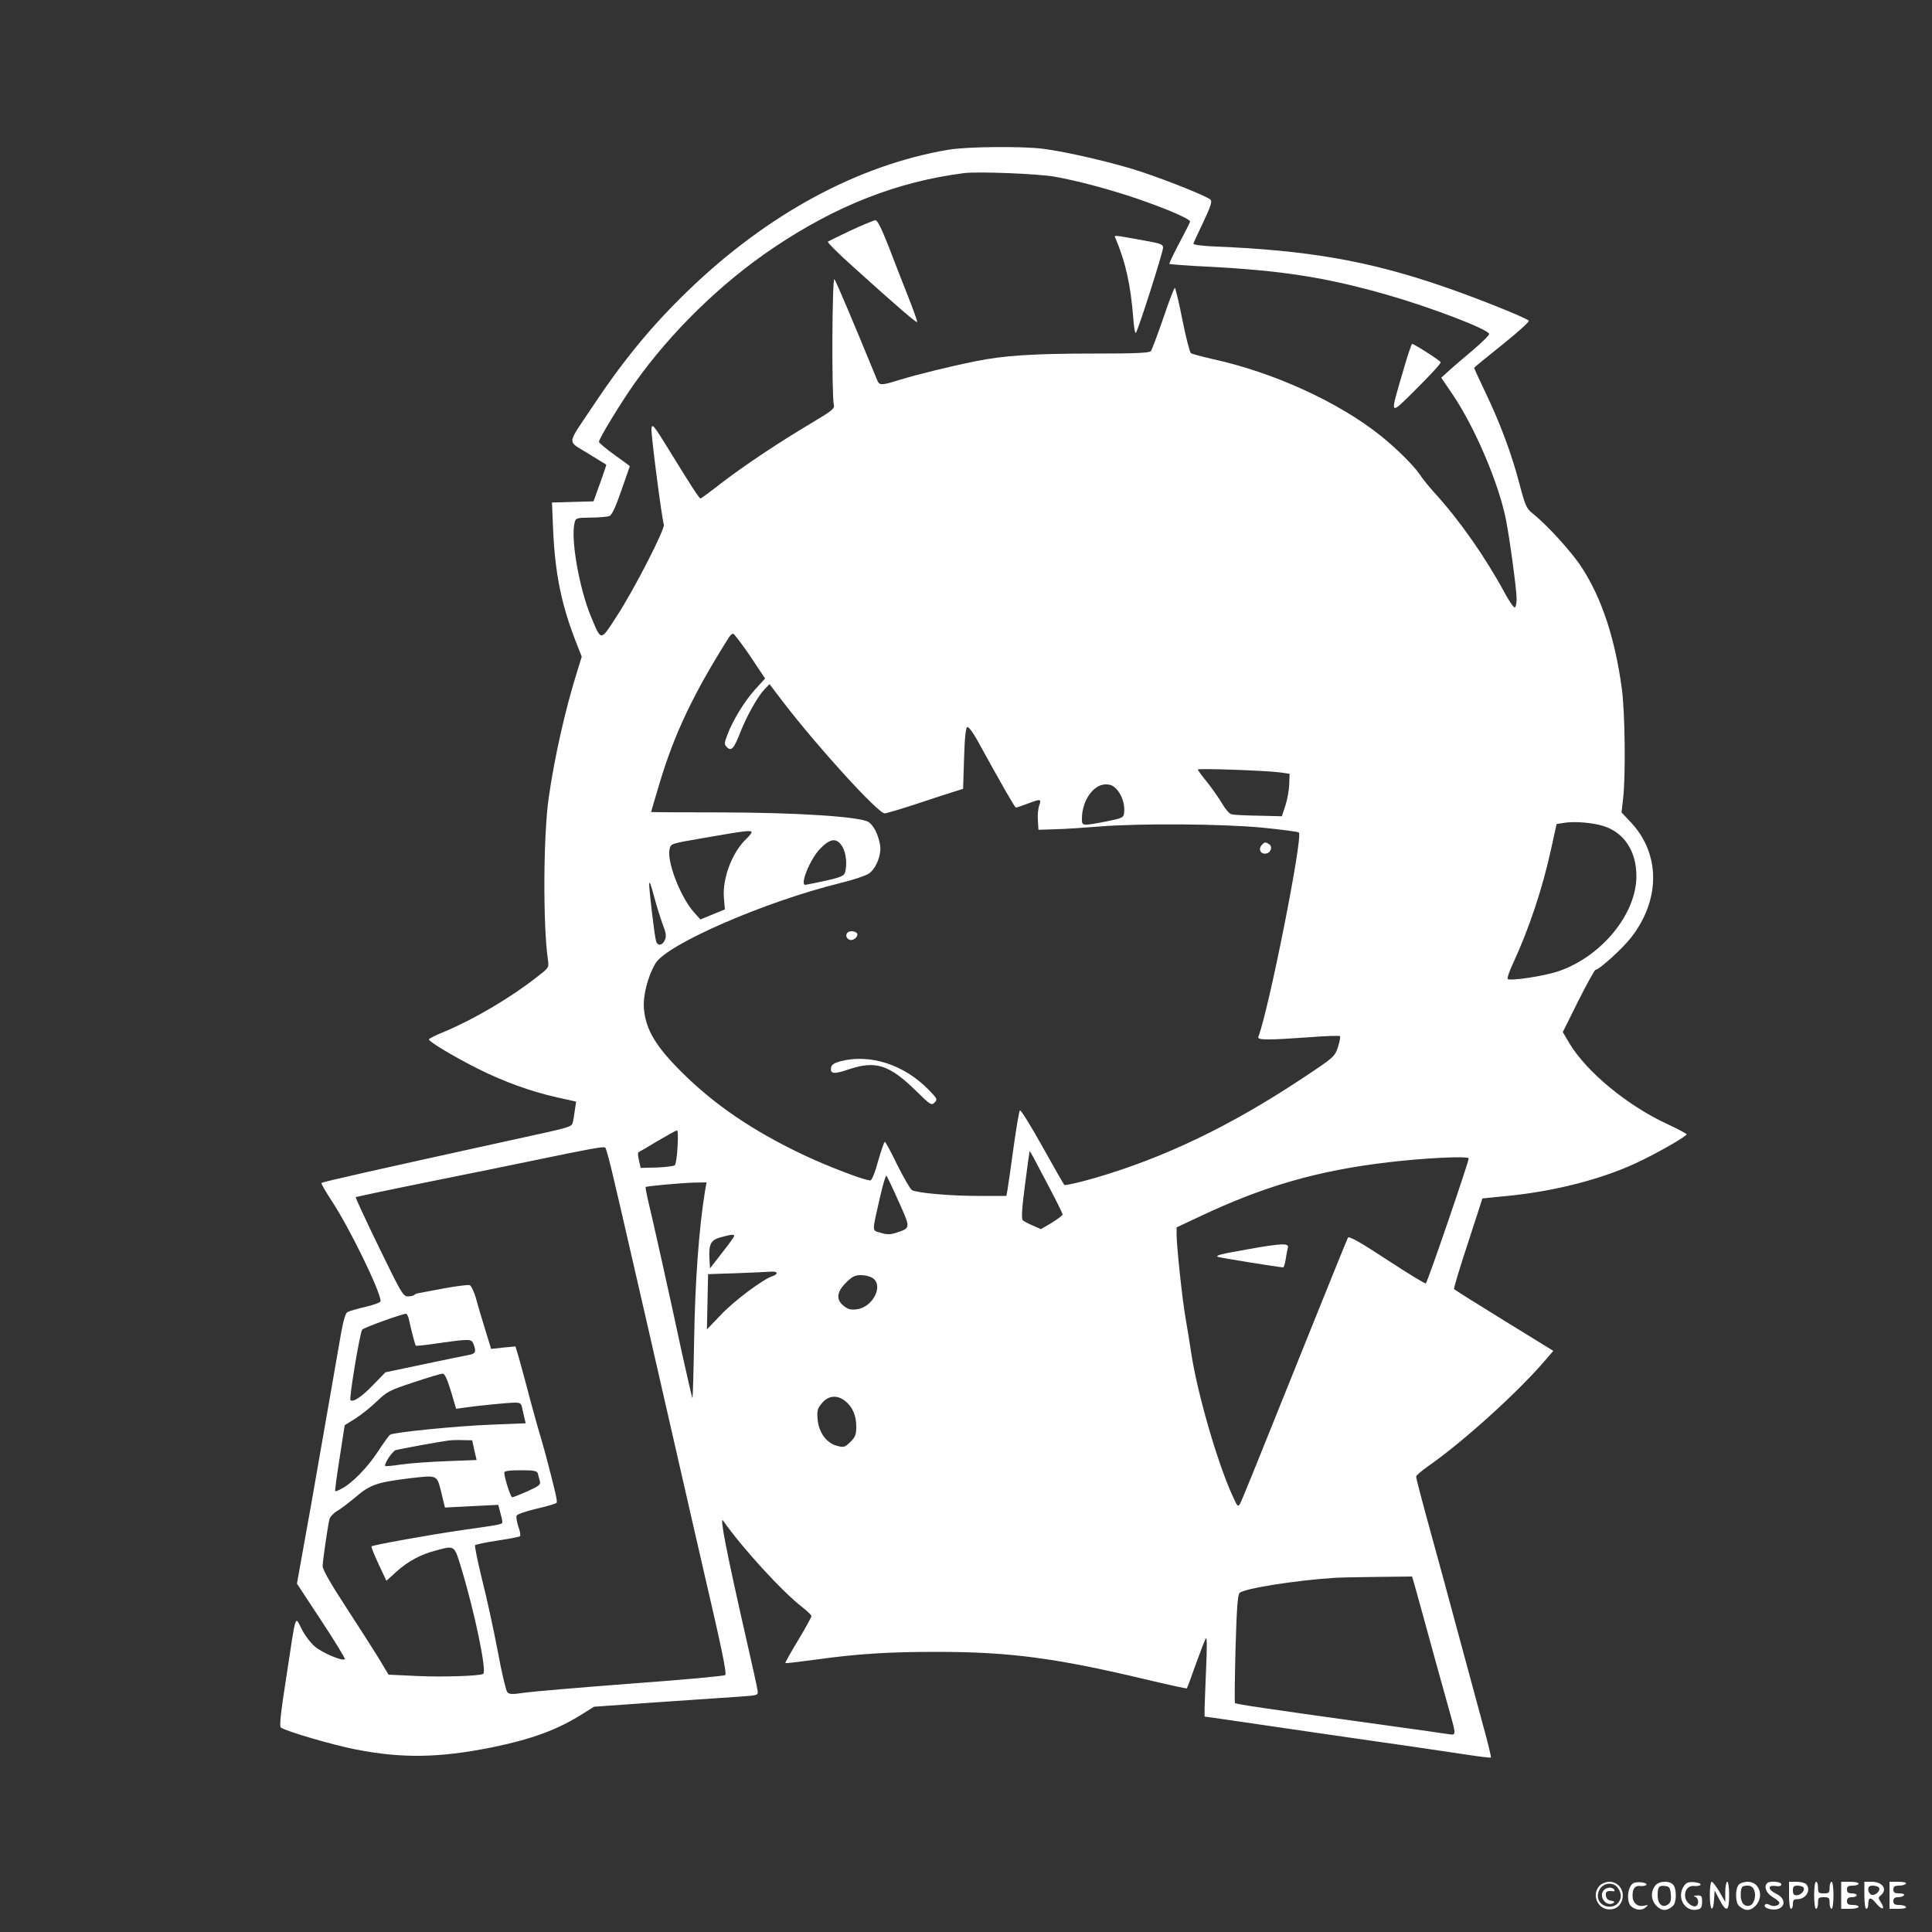 <svg xmlns="http://www.w3.org/2000/svg" version="1.0" fill="#fa0606" width="1000pt" height="1000pt" viewBox="0 0 1000 1000" preserveAspectRatio="xMidYMid meet">

<rect x="0" y="0" width="1000" height="1000" fill="#333333" stroke="none"/>

<g transform="translate(0,1000) scale(0.1,-0.1)" fill="#ffffff" stroke="none">
<path d="M4909 9225 c-467 -79 -936 -332 -1346 -728 -190 -183 -338 -363 -501 -609 -130 -195 -128 -167 -20 -234 51 -31 94 -58 96 -59 1 -1 -13 -44 -32 -96 l-34 -94 -107 -3 -108 -3 6 -142 c10 -224 42 -384 116 -574 l32 -82 -24 -78 c-61 -194 -117 -442 -147 -653 -28 -196 -30 -658 -4 -837 6 -41 5 -42 -53 -87 -138 -109 -326 -220 -485 -287 -43 -17 -78 -35 -78 -39 0 -12 134 -92 256 -153 130 -65 270 -116 407 -147 l99 -22 -7 -47 c-3 -25 -8 -54 -11 -63 -6 -21 -17 -24 -289 -83 -729 -160 -1005 -222 -1011 -228 -3 -2 22 -46 55 -96 93 -142 251 -467 251 -516 0 -6 -35 -19 -77 -29 -43 -10 -85 -22 -94 -27 -10 -5 -21 -40 -33 -106 -9 -54 -32 -186 -51 -293 -19 -107 -50 -287 -70 -400 -19 -113 -52 -296 -72 -406 l-36 -201 127 -193 c70 -106 124 -195 121 -198 -12 -12 -117 33 -156 66 -22 19 -53 60 -68 91 -35 67 -27 93 -79 -249 -29 -185 -37 -257 -28 -262 32 -21 269 -90 387 -113 239 -47 431 -44 702 10 214 44 345 92 482 180 l50 31 325 23 c179 12 370 25 425 29 99 7 100 7 96 32 -1 14 -28 133 -58 265 -102 449 -140 642 -120 614 96 -138 306 -368 411 -449 25 -19 45 -39 46 -45 0 -5 -31 -62 -69 -125 -38 -63 -68 -116 -66 -118 1 -2 70 6 151 17 221 31 382 41 633 41 377 0 617 -32 1079 -142 117 -28 214 -49 215 -47 2 2 23 58 46 124 24 66 47 127 53 135 5 9 6 -46 1 -150 -4 -91 -7 -185 -8 -210 l0 -45 45 -6 c25 -4 299 -44 610 -89 311 -44 623 -90 694 -101 71 -11 131 -18 133 -16 2 3 -16 78 -41 168 -24 90 -83 308 -131 484 -47 176 -104 383 -125 460 -59 214 -90 332 -90 342 0 6 28 30 62 54 178 124 454 373 599 540 l49 57 -255 157 c-140 86 -256 159 -259 163 -2 4 30 111 72 238 l75 231 121 12 c263 25 522 94 710 188 109 54 226 123 226 132 0 3 -43 26 -96 51 -208 95 -423 272 -512 422 l-33 56 80 161 c45 89 85 161 89 161 19 0 143 113 186 169 151 196 150 431 -2 594 l-49 52 8 70 c14 119 10 445 -6 567 -35 262 -104 471 -208 631 -52 80 -178 219 -256 281 -30 24 -37 40 -67 154 -39 150 -99 312 -178 476 -31 65 -56 120 -56 122 0 2 66 56 146 120 80 64 142 120 137 124 -17 17 -283 123 -451 180 -380 130 -695 185 -1172 204 -68 3 -114 9 -113 15 1 5 25 56 52 113 36 76 46 106 37 114 -16 17 -213 96 -356 144 -138 46 -385 104 -512 120 -111 14 -395 11 -489 -5z m547 -139 c128 -22 329 -77 480 -132 131 -47 224 -89 224 -101 0 -3 -25 -53 -56 -111 -30 -57 -54 -106 -51 -108 2 -2 89 -9 193 -14 393 -20 618 -56 934 -146 230 -66 519 -177 528 -202 2 -6 -39 -46 -90 -89 -51 -43 -107 -91 -125 -108 l-33 -30 61 -90 c113 -168 235 -453 273 -641 20 -100 56 -365 56 -415 0 -21 -4 -40 -9 -43 -5 -4 -30 33 -56 81 -97 179 -231 371 -358 510 -29 32 -65 76 -79 98 -32 47 -119 133 -202 200 -218 174 -553 327 -867 396 -57 13 -109 27 -115 31 -6 5 -26 82 -44 173 -18 91 -36 165 -39 165 -4 0 -31 -71 -60 -157 -30 -87 -59 -164 -64 -170 -7 -10 -79 -13 -296 -13 -312 0 -467 -10 -612 -40 -134 -27 -301 -68 -392 -96 -96 -30 -105 -30 -117 -1 -129 315 -214 514 -221 522 -12 13 -15 -601 -3 -651 5 -19 -11 -31 -113 -92 -164 -97 -349 -220 -470 -313 -56 -44 -104 -79 -107 -79 -7 0 -47 62 -162 249 -80 130 -89 141 -92 113 -3 -31 54 -469 64 -497 8 -21 -154 -337 -244 -475 -85 -131 -79 -131 -133 -2 -61 147 -106 403 -85 486 6 25 9 26 84 27 42 0 85 4 96 8 13 5 32 45 62 132 24 68 44 125 44 126 0 1 -36 28 -80 59 -44 32 -80 62 -80 67 0 16 111 199 183 301 189 267 450 522 723 705 323 217 639 341 984 385 70 9 377 -3 466 -18z m-1573 -2482 l77 -116 -50 -55 c-56 -61 -118 -163 -145 -236 -17 -45 -17 -49 -2 -65 23 -22 36 -7 71 83 33 82 87 179 123 217 l26 27 70 -92 c181 -236 492 -577 526 -577 8 0 83 22 165 49 83 28 171 56 196 64 l45 14 5 158 c3 108 9 160 17 162 6 2 28 -26 49 -64 124 -226 197 -353 202 -353 4 0 31 9 60 20 69 26 73 26 61 -9 -6 -16 -9 -51 -7 -77 l3 -49 90 3 c50 1 151 8 225 14 212 17 636 14 845 -6 99 -10 184 -21 188 -25 22 -22 -155 -915 -210 -1058 -7 -17 50 -17 260 -2 86 7 160 9 163 6 3 -3 -2 -29 -11 -57 -17 -50 -19 -52 -188 -164 -370 -245 -710 -408 -1066 -512 -85 -25 -158 -41 -162 -37 -4 4 -56 95 -115 201 -59 106 -111 189 -115 185 -4 -4 -19 -91 -33 -193 -14 -102 -28 -200 -31 -217 l-6 -33 -147 0 c-146 0 -313 15 -342 30 -8 5 -42 63 -75 129 -32 67 -62 121 -65 121 -4 0 -19 -45 -35 -100 -16 -60 -33 -100 -40 -100 -31 0 -231 77 -352 135 -260 124 -456 258 -624 425 -135 134 -186 220 -196 328 -6 68 20 169 60 236 61 100 569 320 955 415 67 16 135 39 150 50 38 27 66 100 57 149 -9 52 -34 101 -59 117 -43 28 -365 49 -758 50 -203 0 -368 1 -368 2 0 2 21 72 46 156 76 252 174 458 355 745 7 12 18 22 24 22 5 -1 45 -53 88 -116z m2742 -602 l50 -7 -2 -55 c-1 -30 -10 -80 -20 -110 l-18 -55 -120 3 c-66 1 -129 4 -140 7 -11 2 -32 26 -47 52 -15 26 -50 76 -77 111 -28 34 -51 65 -51 69 0 7 352 -5 425 -15z m-841 -92 c26 -32 40 -80 34 -121 -3 -21 -12 -25 -93 -41 -126 -24 -125 -24 -125 15 0 92 59 177 123 177 27 0 41 -7 61 -30z m2517 -186 c106 -34 169 -130 169 -259 0 -195 -179 -414 -400 -491 -74 -26 -254 -53 -266 -41 -4 4 9 42 29 84 82 178 151 384 196 591 l28 127 39 6 c53 9 149 1 205 -17z m-4411 -32 c0 -5 -12 -19 -26 -33 -74 -69 -126 -206 -117 -307 l5 -59 -63 -26 -64 -26 -33 37 c-71 80 -142 265 -126 328 7 28 4 27 184 58 212 37 240 40 240 28z m470 -74 c19 -32 26 -91 14 -134 -5 -17 -22 -25 -102 -43 -53 -11 -100 -21 -104 -21 -29 0 25 133 76 186 54 56 87 59 116 12z m-930 -402 c18 -46 20 -63 11 -82 -12 -28 -37 -32 -45 -6 -8 25 -36 261 -36 297 1 18 10 -6 24 -60 13 -49 34 -116 46 -149z m77 -1152 c-2 -47 -9 -90 -14 -95 -5 -5 -47 -10 -93 -12 l-84 -2 -9 40 c-6 23 -6 40 -1 42 5 2 50 28 99 58 50 29 94 54 99 54 5 1 6 -37 3 -85z m-333 -155 c19 -79 55 -236 81 -349 26 -113 64 -279 85 -370 21 -91 57 -248 80 -350 23 -102 59 -259 80 -350 21 -91 57 -248 80 -350 23 -102 55 -239 70 -305 87 -373 112 -497 104 -505 -5 -5 -223 -25 -484 -44 -261 -20 -510 -41 -553 -47 -65 -10 -81 -9 -91 2 -7 8 -30 104 -50 214 -21 110 -57 277 -81 370 -23 94 -39 173 -36 177 4 4 56 15 116 24 61 9 113 19 117 23 3 3 0 26 -9 49 -8 24 -12 50 -9 57 2 7 49 23 103 36 54 12 101 26 104 31 5 8 -6 56 -58 253 -6 22 -25 90 -43 150 -17 61 -45 162 -61 225 -17 63 -35 130 -41 148 l-10 33 -63 -6 -63 -7 -30 98 c-17 55 -39 128 -48 163 -10 35 -25 66 -33 69 -8 3 -69 -5 -135 -17 -67 -13 -126 -24 -133 -25 -7 -1 -16 -5 -19 -9 -4 -4 -19 -7 -33 -7 -25 0 -35 19 -150 255 -68 140 -122 257 -120 259 2 1 175 38 384 80 209 42 454 92 545 111 289 60 355 72 363 65 4 -4 23 -72 41 -151z m2257 -55 c38 -72 69 -135 69 -140 0 -5 -26 -24 -56 -43 l-56 -33 -41 18 c-23 10 -47 22 -53 28 -8 8 -5 58 11 181 12 94 23 172 24 175 1 3 8 -8 17 -25 8 -16 47 -89 85 -161z m2171 151 c5 -5 -212 -639 -222 -648 -3 -3 -93 52 -200 122 -140 92 -197 124 -203 115 -4 -7 -76 -185 -161 -396 -320 -796 -386 -960 -397 -980 -11 -20 -14 -17 -40 41 -79 173 -182 532 -213 736 -8 55 -22 138 -30 185 -16 91 -46 369 -46 430 l0 37 119 56 c334 158 611 238 976 281 184 22 405 33 417 21z m-2951 -223 c63 -140 63 -138 -10 -162 -33 -11 -49 -11 -82 -1 -47 14 -47 -3 -3 189 14 62 29 110 32 107 3 -3 32 -63 63 -133z m-1003 46 c-30 -187 -50 -457 -55 -751 -3 -175 -7 -316 -9 -314 -2 2 -26 107 -54 233 -64 299 -156 712 -176 792 -8 35 -14 66 -12 68 6 5 182 21 254 23 l61 1 -9 -52z m152 -225 c0 -5 -28 -44 -63 -88 l-62 -80 -3 50 c-4 76 7 97 59 111 54 15 69 16 69 7z m220 -192 c0 -5 -9 -13 -21 -16 -48 -15 -201 -129 -267 -200 l-73 -76 3 143 3 143 150 5 c83 3 162 7 178 8 15 1 27 -2 27 -7z m498 -27 c56 -39 0 -150 -83 -161 -31 -4 -46 0 -67 17 -42 32 -38 73 11 121 32 32 46 39 78 39 21 0 49 -7 61 -16z m-2402 -211 c14 -64 33 -135 36 -138 2 -2 46 2 98 10 184 26 190 26 201 -2 15 -41 11 -50 -28 -57 -21 -4 -126 -25 -233 -48 l-195 -41 -65 -67 c-58 -60 -103 -90 -116 -77 -8 8 49 352 61 365 10 11 204 81 227 82 4 0 10 -12 14 -27z m218 -374 l27 -91 42 6 c67 10 229 26 263 26 27 0 32 -4 37 -29 3 -16 9 -40 12 -53 l6 -25 -178 -7 c-167 -6 -504 -39 -524 -52 -5 -3 -34 -43 -64 -89 -55 -83 -133 -163 -188 -191 -16 -9 -30 -14 -32 -12 -2 2 8 79 23 172 l26 169 56 35 c30 19 80 59 111 89 52 50 64 57 190 98 74 25 141 45 150 45 11 0 23 -26 43 -91z m2040 -50 c38 -30 58 -75 58 -132 0 -42 -4 -54 -30 -80 -29 -28 -34 -30 -68 -21 -55 13 -96 69 -102 137 -4 46 -1 57 23 85 32 39 78 43 119 11z m-1919 -255 l12 -51 -156 -6 c-86 -3 -191 -11 -234 -17 -43 -7 -80 -10 -83 -8 -8 9 37 77 54 82 20 6 223 43 267 49 17 3 52 4 79 3 l50 -1 11 -51z m329 -121 c2 -10 7 -27 10 -39 6 -18 -3 -25 -64 -53 -39 -17 -74 -31 -79 -31 -8 0 -41 103 -41 128 0 8 26 12 84 12 72 0 85 -3 90 -17z m-500 -97 l19 -79 138 7 138 7 10 -38 c6 -21 11 -43 11 -50 0 -13 2 -13 -210 -43 -172 -25 -460 -77 -467 -84 -3 -2 14 -43 36 -91 l41 -87 52 47 c61 55 125 89 205 110 98 26 94 29 131 -93 69 -227 133 -535 113 -546 -18 -11 -212 -17 -341 -11 l-149 7 -52 87 c-29 47 -106 167 -171 267 -76 116 -118 190 -118 208 0 25 25 197 35 242 3 12 20 31 38 42 19 10 64 45 101 76 73 62 109 74 281 95 141 16 136 18 159 -73z m5040 -488 c19 -69 54 -193 111 -403 26 -93 58 -208 71 -255 31 -111 31 -112 -8 -106 -18 3 -213 31 -433 61 -482 67 -668 94 -673 100 -2 2 -1 128 3 280 6 207 11 280 21 290 23 23 289 65 489 78 28 2 130 4 227 5 l177 2 15 -52z" fill="#ffffff"/>
<path d="M4403 8807 c-61 -29 -114 -55 -118 -58 -3 -4 56 -63 132 -131 227 -205 325 -289 330 -285 2 3 -18 60 -45 128 -27 68 -73 186 -102 262 -38 96 -58 137 -69 137 -9 -1 -66 -24 -128 -53z" fill="#ffffff"/>
<path d="M5775 8764 c51 -122 77 -237 91 -412 3 -46 9 -80 13 -75 12 13 141 418 141 441 0 17 -12 22 -92 36 -177 32 -162 31 -153 10z" fill="#ffffff"/>
<path d="M7262 8078 c-70 -239 -74 -233 72 -88 69 69 125 129 123 135 -3 9 -136 94 -148 95 -3 0 -25 -64 -47 -142z" fill="#ffffff"/>
<path d="M6530 5625 c-18 -21 -5 -47 22 -43 26 3 37 36 16 49 -18 12 -24 11 -38 -6z" fill="#ffffff"/>
<path d="M4387 5173 c-12 -12 -7 -31 10 -37 19 -8 48 17 39 33 -8 12 -39 15 -49 4z" fill="#ffffff"/>
<path d="M4350 4507 c-30 -8 -46 -18 -48 -31 -7 -35 13 -38 94 -10 136 45 206 23 342 -109 77 -76 83 -80 99 -64 16 16 15 20 -27 63 -128 133 -305 191 -460 151z" fill="#ffffff"/>
<path d="M6460 3534 c-142 -25 -166 -31 -158 -39 4 -4 316 -54 340 -55 3 0 9 19 13 43 3 23 9 50 11 60 7 23 -34 22 -206 -9z" fill="#ffffff"/>
<path d="M8280 240 c-44 -44 -12 -123 50 -123 22 0 39 7 52 22 39 50 9 121 -52 121 -17 0 -39 -9 -50 -20z m94 -12 c21 -29 20 -57 -1 -80 -20 -22 -61 -23 -85 -1 -38 34 -10 103 42 103 18 0 34 -8 44 -22z" fill="#ffffff"/>
<path d="M8300 215 c-27 -33 15 -87 51 -65 8 6 5 9 -12 12 -16 2 -25 11 -27 26 -3 21 6 27 37 23 7 -2 10 2 6 8 -9 16 -41 13 -55 -4z" fill="#ffffff"/>
<path d="M8453 252 c-30 -19 -36 -99 -9 -120 23 -19 52 -22 72 -6 18 15 18 15 -8 10 -33 -7 -58 15 -58 52 0 39 14 54 43 50 14 -1 27 2 29 7 4 12 -52 18 -69 7z" fill="#ffffff"/>
<path d="M8566 238 c-24 -33 -20 -75 9 -104 27 -27 55 -26 85 2 18 18 19 86 1 108 -20 24 -77 21 -95 -6z m82 -43 c3 -28 -1 -43 -14 -52 -28 -21 -54 1 -54 46 0 45 6 53 40 49 21 -3 25 -9 28 -43z" fill="#ffffff"/>
<path d="M8716 238 c-41 -59 6 -139 73 -121 16 4 21 13 21 39 0 31 -3 34 -27 33 -17 -1 -21 -3 -10 -6 18 -5 23 -38 7 -48 -16 -10 -49 14 -56 39 -9 38 12 68 46 64 16 -1 31 2 32 7 2 6 -13 11 -34 13 -28 2 -40 -2 -52 -20z" fill="#ffffff"/>
<path d="M8850 190 c0 -78 17 -96 22 -23 l3 48 25 -48 c36 -68 50 -62 50 23 0 40 -4 70 -10 70 -5 0 -10 -24 -10 -52 l0 -53 -30 53 c-17 28 -35 52 -40 52 -6 0 -10 -31 -10 -70z" fill="#ffffff"/>
<path d="M8999 244 c-18 -22 -17 -90 1 -108 30 -28 58 -29 85 -2 48 48 23 126 -39 126 -19 0 -40 -7 -47 -16z m81 -29 c11 -28 -1 -70 -22 -78 -27 -9 -48 13 -48 52 0 44 5 51 37 51 16 0 27 -8 33 -25z" fill="#ffffff"/>
<path d="M9147 253 c-19 -18 -5 -52 28 -72 19 -11 35 -24 35 -30 0 -15 -30 -22 -50 -11 -13 7 -21 7 -25 0 -10 -16 41 -31 70 -20 39 15 34 56 -10 77 -44 21 -48 47 -5 41 20 -3 30 0 30 9 0 14 -61 19 -73 6z" fill="#ffffff"/>
<path d="M9260 190 c0 -40 4 -70 10 -70 6 0 10 11 10 25 0 20 5 25 24 25 45 0 72 50 44 78 -7 7 -29 12 -50 12 l-38 0 0 -70z m75 40 c9 -15 -14 -40 -36 -40 -14 0 -19 7 -19 25 0 20 5 25 24 25 14 0 28 -5 31 -10z" fill="#ffffff"/>
<path d="M9390 190 c0 -40 4 -70 10 -70 6 0 10 14 10 30 0 27 3 30 30 30 27 0 30 -3 30 -30 0 -16 5 -30 10 -30 6 0 10 30 10 70 0 40 -4 70 -10 70 -5 0 -10 -13 -10 -30 0 -27 -3 -30 -30 -30 -27 0 -30 3 -30 30 0 17 -4 30 -10 30 -6 0 -10 -30 -10 -70z" fill="#ffffff"/>
<path d="M9530 190 l0 -70 45 0 c25 0 45 5 45 10 0 6 -13 10 -30 10 -23 0 -30 4 -30 20 0 15 7 20 25 20 14 0 25 5 25 10 0 6 -11 10 -25 10 -18 0 -25 5 -25 20 0 16 7 20 30 20 17 0 30 5 30 10 0 6 -20 10 -45 10 l-45 0 0 -70z" fill="#ffffff"/>
<path d="M9650 190 c0 -40 4 -70 10 -70 6 0 10 11 10 23 0 39 13 40 41 5 31 -37 49 -33 25 5 -15 22 -15 26 -1 37 36 30 10 70 -47 70 l-38 0 0 -70z m76 39 c9 -16 -21 -43 -40 -36 -9 4 -16 16 -16 27 0 15 7 20 24 20 14 0 28 -5 32 -11z" fill="#ffffff"/>
<path d="M9780 190 l0 -70 46 0 c27 0 43 4 39 10 -3 6 -19 10 -36 10 -22 0 -29 5 -29 20 0 15 7 20 24 20 14 0 28 5 31 10 4 6 -7 10 -24 10 -24 0 -31 4 -31 20 0 15 7 20 29 20 17 0 33 5 36 10 4 6 -12 10 -39 10 l-46 0 0 -70z" fill="#ffffff"/>
</g>
</svg>